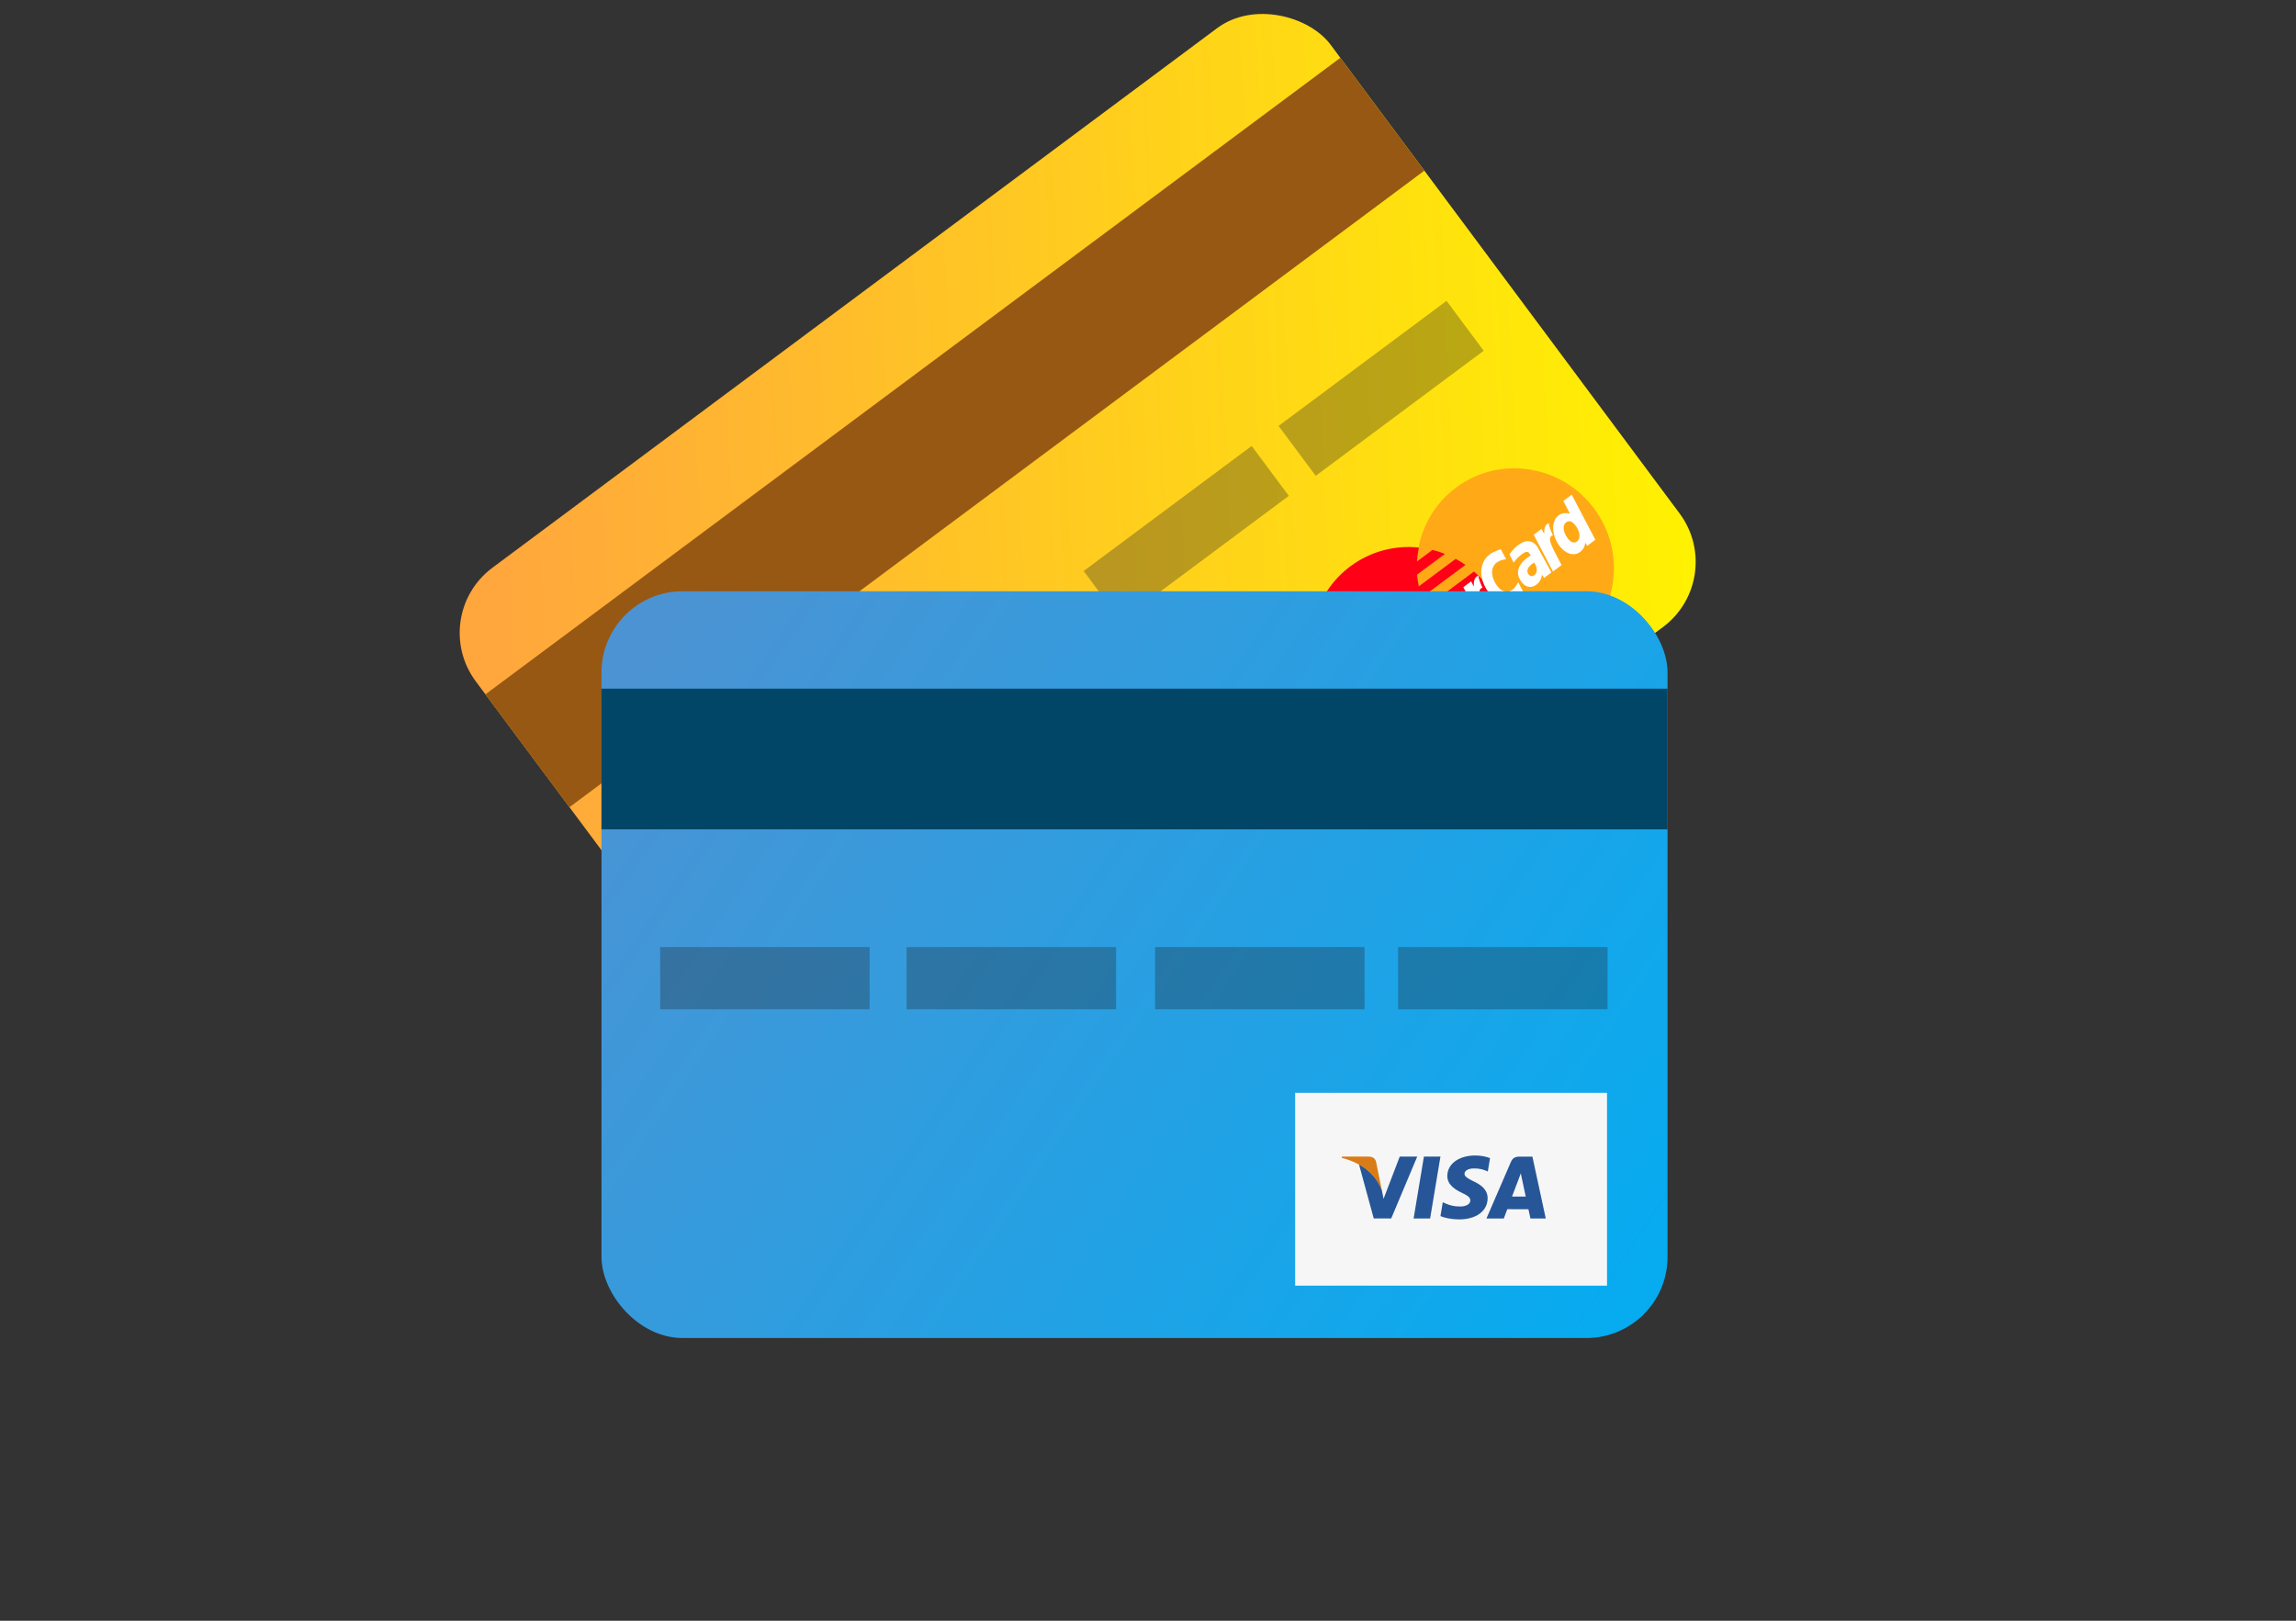 <?xml version="1.0" encoding="UTF-8" standalone="no"?>
<svg
   xmlns:dc="http://purl.org/dc/elements/1.1/"
   xmlns:cc="http://creativecommons.org/ns#"
   xmlns:rdf="http://www.w3.org/1999/02/22-rdf-syntax-ns#"
   xmlns:svg="http://www.w3.org/2000/svg"
   xmlns="http://www.w3.org/2000/svg"
   xmlns:xlink="http://www.w3.org/1999/xlink"
   xmlns:sodipodi="http://sodipodi.sourceforge.net/DTD/sodipodi-0.dtd"
   xmlns:inkscape="http://www.inkscape.org/namespaces/inkscape"
   version="1.1"
   viewBox="-30 0 170 120"
   id="svg3676"
   inkscape:version="0.91 r13725"
   sodipodi:docname="credit_card.svg">
  <rect x="-30" y="0" width="170" height="120" fill="#333333" stroke="none"/>
  <sodipodi:namedview
     pagecolor="#ffffff"
     bordercolor="#666666"
     borderopacity="1"
     objecttolerance="10"
     gridtolerance="10"
     guidetolerance="10"
     inkscape:pageopacity="0"
     inkscape:pageshadow="2"
     inkscape:window-width="2053"
     inkscape:window-height="1129"
     id="namedview3697"
     showgrid="false"
     inkscape:zoom="1.9940411"
     inkscape:cx="54.44887"
     inkscape:cy="85.075476"
     inkscape:window-x="278"
     inkscape:window-y="211"
     inkscape:window-maximized="0"
     inkscape:current-layer="g5671" />
  <defs
     id="defs3680">
    <linearGradient
       inkscape:collect="always"
       xlink:href="#linearGradient4535"
       id="linearGradient4541"
       x1="11.5"
       y1="117.5"
       x2="-177.5"
       y2="-10.5"
       gradientUnits="userSpaceOnUse"
       gradientTransform="translate(15.5,0)" />
    <linearGradient
       inkscape:collect="always"
       id="linearGradient4535">
      <stop
         style="stop-color:#04acf1;stop-opacity:1"
         offset="0"
         id="stop4537" />
      <stop
         style="stop-color:#4c93d3;stop-opacity:1"
         offset="1"
         id="stop4539" />
    </linearGradient>
    <linearGradient
       inkscape:collect="always"
       xlink:href="#linearGradient4954"
       id="linearGradient4952"
       gradientUnits="userSpaceOnUse"
       gradientTransform="translate(15.5,0)"
       x1="11.5"
       y1="117.5"
       x2="-177.5"
       y2="-10.5" />
    <linearGradient
       id="linearGradient4954"
       inkscape:collect="always">
      <stop
         id="stop4956"
         offset="0"
         style="stop-color:#fff300;stop-opacity:1" />
      <stop
         id="stop4958"
         offset="1"
         style="stop-color:#ffa63d;stop-opacity:1" />
    </linearGradient>
  </defs>
  <g
     inkscape:groupmode="layer"
     id="layer5"
     inkscape:label="Layer 1">
    <g
       id="g5671"
       transform="matrix(0.389,0,0,0.389,16.821,39.036)">
      <g
         transform="matrix(0.826,-0.615,0.615,0.826,112.861,-70.473)"
         id="g5374"
         style="display:inline;opacity:1">
        <g
           style="opacity:1"
           id="g4797-5">
          <rect
             style="display:inline;fill:url(#linearGradient4952);fill-opacity:1"
             id="rect4525-2"
             width="197"
             height="138"
             x="-169"
             y="-20"
             rx="15"
             ry="15" />
          <rect
             style="display:inline;fill:#975813;fill-opacity:1"
             id="rect4543-3"
             width="197"
             height="26"
             x="-169"
             y="-2" />
          <g
             style="display:inline;opacity:1"
             id="g5258"
             transform="matrix(0.436,0,0,0.436,151.008,110.006)">
            <path
               id="path2268-2"
               d="m -309.96,-39.388 c 0.007,23.238 -18.626,42.079 -41.616,42.085 -22.991,0.006 -41.631,-18.826 -41.637,-42.064 l 0,-0.021 c -0.006,-23.237 18.626,-42.08 41.615,-42.086 22.991,-0.006 41.631,18.827 41.637,42.065 l 0,0.021 c 0,0 0,-0.008 0,0 l 0,0 0,0 z m 0,0"
               style="fill:#ffa917;fill-opacity:1"
               inkscape:connector-curvature="0" />
            <path
               id="path1350-7"
               d="m -407.693,-81.463 c -22.854,0.147 -41.358,18.94 -41.358,42.075 0,23.225 18.649,42.075 41.627,42.075 10.784,0 20.614,-4.154 28.011,-10.963 -4.7e-4,0 -10e-4,-9.5e-4 -0.003,-0.002 l 0.009,0 c 1.515,-1.395 2.927,-2.9 4.226,-4.505 l -8.528,0 c -1.139,-1.39 -2.174,-2.839 -3.103,-4.334 l 14.708,0 c 0.894,-1.447 1.704,-2.949 2.423,-4.505 l -19.56,0 c -0.667,-1.445 -1.245,-2.922 -1.74,-4.42 l 23.041,0 c 1.389,-4.194 2.142,-8.681 2.142,-13.345 0,-3.092 -0.332,-6.107 -0.959,-9.01 l -25.446,0 c 0.315,-1.494 0.713,-2.97 1.188,-4.42 l 23.05,0 c -0.515,-1.543 -1.114,-3.047 -1.795,-4.505 l -19.483,0 c 0.703,-1.518 1.499,-2.994 2.389,-4.42 l 14.698,0 c -0.978,-1.575 -2.061,-3.08 -3.231,-4.505 l -8.195,0 c 1.267,-1.507 2.662,-2.927 4.176,-4.25 -7.397,-6.809 -17.23,-10.965 -28.017,-10.965 -0.09,0 -0.179,-4.75e-4 -0.268,0 0,0 0.09,-4.75e-4 0,0 l 0,0 0,0 z m 0,0"
               style="fill:#ff0017;fill-opacity:1"
               inkscape:connector-curvature="0" />
            <path
               id="path4157"
               d="m -392.456,-28.676 0.555,-3.808 c -0.303,0 -0.749,0.131 -1.142,0.131 -1.543,0 -1.713,-0.829 -1.615,-1.442 l 1.246,-7.77 2.345,0 0.566,-4.212 -2.211,0 0.45,-2.619 -4.432,0 c -0.098,0.099 -2.616,14.732 -2.616,16.513 0,2.638 1.465,3.813 3.531,3.794 1.618,-0.014 2.878,-0.466 3.322,-0.587 0,0 -0.444,0.121 0,0 l 0,0 0,0 z m 0,0"
               style="fill:#ffffff"
               inkscape:connector-curvature="0" />
            <path
               id="path4155-0"
               d="m -391.052,-35.936 c 0,6.331 4.134,7.835 7.656,7.835 3.251,0 4.682,-0.735 4.682,-0.735 l 0.781,-4.321 c 0,0 -2.473,1.101 -4.706,1.101 -4.759,0 -3.926,-3.587 -3.926,-3.587 l 9.007,0 c 0,0 0.582,-2.903 0.582,-4.086 0,-2.952 -1.454,-6.548 -6.32,-6.548 -4.457,9.5e-4 -7.755,4.854 -7.755,10.34 0,0 0,-5.485 0,0 l 0,0 0,0 z m 7.772,-6.328 c 2.501,0 2.04,2.841 2.04,3.071 l -4.921,0 c 0,-0.293 0.465,-3.071 2.881,-3.071 0,0 -2.416,0 0,0 l 0,0 0,0 z m 0,0"
               style="fill:#ffffff"
               inkscape:connector-curvature="0" />
            <path
               id="path4151-0"
               d="m -355.214,-28.678 0.793,-4.884 c 0,0 -2.175,1.102 -3.667,1.102 -3.144,0 -4.405,-2.427 -4.405,-5.034 0,-5.289 2.705,-8.198 5.717,-8.198 2.258,0 4.071,1.282 4.071,1.282 l 0.723,-4.745 c 0,0 -2.688,-1.099 -4.992,-1.099 -5.117,0 -10.094,4.486 -10.094,12.912 0,5.587 2.688,9.277 7.977,9.277 1.495,4.8e-4 3.877,-0.614 3.877,-0.614 l 0,0 0,0 0,0 z m 0,0"
               style="fill:#ffffff"
               inkscape:connector-curvature="0" />
            <path
               id="path4149-0"
               d="m -416.832,-46.206 c -3.039,0 -5.369,0.987 -5.369,0.987 l -0.643,3.859 c 0,0 1.923,-0.79 4.83,-0.79 1.65,0 2.858,0.188 2.858,1.543 0,0.823 -0.148,1.127 -0.148,1.127 0,0 -1.302,-0.11 -1.905,-0.11 -3.833,0 -7.86,1.653 -7.86,6.639 0,3.928 2.642,4.829 4.279,4.829 3.127,0 4.475,-2.051 4.547,-2.057 l -0.146,1.712 3.903,0 1.741,-12.337 c 0,-5.234 -4.517,-5.402 -6.086,-5.402 l 0,0 0,0 0,0 z m 0.949,10.045 c 0.085,0.754 -0.467,4.286 -3.136,4.286 -1.377,0 -1.734,-1.063 -1.734,-1.691 0,-1.226 0.659,-2.698 3.907,-2.698 0.755,9.5e-4 0.836,0.083 0.964,0.104 0,0 -0.127,-0.021 0,0 l 0,0 0,0 z m 0,0"
               style="fill:#ffffff"
               inkscape:connector-curvature="0" />
            <path
               id="path4145-0"
               d="m -406.598,-28.211 c 0.998,0 6.705,0.256 6.705,-5.696 0,-5.565 -5.283,-4.466 -5.283,-6.701 0,-1.113 0.861,-1.464 2.435,-1.464 0.625,0 3.029,0.201 3.029,0.201 l 0.559,-3.956 c 0,4.8e-4 -1.556,-0.352 -4.089,-0.352 -3.279,0 -6.607,1.323 -6.607,5.849 0,5.129 5.549,4.614 5.549,6.775 0,1.442 -1.55,1.559 -2.745,1.559 -2.068,0 -3.929,-0.717 -3.936,-0.683 l -0.591,3.916 c 0.107,0.033 1.255,0.551 4.973,0.551 0,0 -3.718,0 0,0 l 0,0 0,0 z m 0,0"
               style="fill:#ffffff"
               inkscape:connector-curvature="0" />
            <path
               id="path4139-4"
               d="m -318.501,-49.755 -0.956,5.996 c 0,0 -1.668,-2.329 -4.28,-2.329 -4.061,0 -7.446,4.949 -7.446,10.635 0,3.671 1.805,7.267 5.496,7.267 2.655,0 4.127,-1.871 4.127,-1.871 l -0.195,1.598 4.311,0 3.386,-21.304 -4.443,0.007 0,0 0,0 0,0 z m -2.058,11.691 c 0,2.366 -1.159,5.527 -3.562,5.527 -1.595,0 -2.342,-1.353 -2.342,-3.477 0,-3.473 1.543,-5.765 3.491,-5.765 1.595,-4.7e-4 2.414,1.107 2.414,3.715 0,0 0,-2.608 0,0 l 0,0 0,0 z m 0,0"
               style="fill:#ffffff"
               inkscape:connector-curvature="0" />
            <path
               id="path4133-2"
               d="m -440.83,-28.44 2.698,-16.084 0.396,16.084 3.054,0 5.696,-16.084 -2.523,16.084 4.537,0 3.494,-21.332 -7.016,0 -4.37,13.089 -0.227,-13.089 -6.468,0 -3.545,21.332 4.273,0 0,0 0,0 0,0 z m 0,0"
               style="fill:#ffffff"
               inkscape:connector-curvature="0" />
            <path
               id="path4131-5"
               d="m -372.544,-28.411 c 1.29,-7.415 1.529,-13.437 4.608,-12.335 0.539,-2.87 1.059,-3.98 1.647,-5.195 0,0 -0.276,-0.058 -0.855,-0.058 -1.985,0 -3.455,2.741 -3.455,2.741 l 0.395,-2.517 -4.127,0 -2.765,17.364 4.551,0 0,0 0,0 0,0 z m 0,0"
               style="fill:#ffffff"
               inkscape:connector-curvature="0" />
            <path
               id="path4149_1_-0"
               d="m -344.987,-46.206 c -3.039,0 -5.369,0.987 -5.369,0.987 l -0.643,3.859 c 0,0 1.923,-0.79 4.83,-0.79 1.65,0 2.857,0.188 2.857,1.543 0,0.823 -0.147,1.127 -0.147,1.127 0,0 -1.302,-0.11 -1.905,-0.11 -3.833,0 -7.859,1.653 -7.859,6.639 0,3.928 2.641,4.829 4.278,4.829 3.127,0 4.475,-2.051 4.546,-2.057 l -0.145,1.712 3.903,0 1.741,-12.337 c 4.7e-4,-5.234 -4.517,-5.402 -6.086,-5.402 l 0,0 0,0 0,0 z m 0.951,10.045 c 0.085,0.754 -0.468,4.286 -3.137,4.286 -1.377,0 -1.734,-1.063 -1.734,-1.691 0,-1.226 0.659,-2.698 3.906,-2.698 0.755,9.5e-4 0.836,0.083 0.964,0.104 0,0 -0.129,-0.021 0,0 l 0,0 0,0 z m 0,0"
               style="fill:#ffffff"
               inkscape:connector-curvature="0" />
            <path
               id="path4131_1_-6"
               d="m -335.334,-28.411 c 1.291,-7.415 1.53,-13.437 4.607,-12.335 0.54,-2.87 1.06,-3.98 1.648,-5.195 0,0 -0.276,-0.058 -0.855,-0.058 -1.985,0 -3.455,2.741 -3.455,2.741 l 0.395,-2.517 -4.127,0 -2.765,17.364 4.551,0 0,0 0,0 0,0 z m 0,0"
               style="fill:#ffffff"
               inkscape:connector-curvature="0" />
          </g>
        </g>
        <g
           style="display:inline;opacity:0.306"
           id="g4722-2"
           transform="matrix(1.012,0,0,1,206.035,-0.75)">
          <rect
             y="46.5"
             x="-269.5"
             height="11.5"
             width="38.25"
             id="rect4693-3"
             style="fill:#1c1f24;fill-opacity:1" />
          <rect
             y="46.5"
             x="-314.875"
             height="11.5"
             width="38.25"
             id="rect4693-2-1"
             style="display:inline;fill:#1c1f24;fill-opacity:1" />
          <rect
             y="46.5"
             x="-359.875"
             height="11.5"
             width="38.25"
             id="rect4693-0-1"
             style="display:inline;fill:#1c1f24;fill-opacity:1" />
          <rect
             y="46.5"
             x="-225.125"
             height="11.5"
             width="38.25"
             id="rect4693-9-9"
             style="display:inline;fill:#1c1f24;fill-opacity:1" />
        </g>
      </g>
      <g
         transform="matrix(1.03,0,0,1.03,168.195,32.786)"
         id="g4867"
         style="display:inline;opacity:1">
        <g
           id="g4797"
           style="opacity:1">
          <rect
             ry="15"
             rx="15"
             y="-20"
             x="-169"
             height="138"
             width="197"
             id="rect4525"
             style="display:inline;fill:url(#linearGradient4541);fill-opacity:1" />
          <rect
             y="-2"
             x="-169"
             height="26"
             width="197"
             id="rect4543"
             style="display:inline;fill:#024667;fill-opacity:1" />
          <g
             style="display:inline;opacity:1;fill:none;fill-rule:evenodd;stroke:none;stroke-width:1"
             id="Visa-8"
             transform="translate(-54.185,-35.681)">
            <rect
               y="108.362"
               x="13.37"
               width="57.63"
               id="Rectangle-20-3"
               height="35.638"
               d="M0,9 L0,89 L160,89 L160,9 L0,9 Z M0,9"
               style="fill:#f6f6f6" />
            <path
               id="Shape-4"
               d="m 49.382,120.429 c -0.605,-0.232 -1.553,-0.481 -2.736,-0.481 -3.017,0 -5.142,1.552 -5.16,3.777 -0.017,1.645 1.517,2.562 2.675,3.109 1.188,0.561 1.588,0.919 1.582,1.42 -0.007,0.767 -0.949,1.118 -1.826,1.118 -1.222,0 -1.871,-0.173 -2.874,-0.601 l -0.393,-0.182 -0.428,2.562 c 0.713,0.319 2.032,0.596 3.401,0.611 3.209,0 5.292,-1.534 5.316,-3.91 0.011,-1.302 -0.802,-2.293 -2.563,-3.11 -1.067,-0.529 -1.721,-0.883 -1.714,-1.419 0,-0.476 0.553,-0.984 1.748,-0.984 0.998,-0.016 1.721,0.207 2.285,0.438 l 0.274,0.132 0.414,-2.481"
               inkscape:connector-curvature="0"
               style="fill:#265697" />
            <path
               id="path4621"
               d="m 57.211,120.158 -2.359,0 c -0.731,0 -1.278,0.204 -1.599,0.949 l -4.534,10.488 3.206,0 c 0,0 0.524,-1.41 0.643,-1.72 0.35,0 3.465,0.005 3.91,0.005 0.091,0.401 0.371,1.715 0.371,1.715 l 2.833,0 -2.471,-11.438 0,0 z m -3.765,7.377 c 0.252,-0.659 1.216,-3.199 1.216,-3.199 -0.018,0.03 0.251,-0.663 0.405,-1.092 l 0.206,0.987 c 0,0 0.585,2.732 0.707,3.305 l -2.534,1.1e-4 0,0 0,0 0,0 z m 0,0"
               inkscape:connector-curvature="0"
               style="fill:#265697" />
            <path
               id="path4623"
               d="m 35.258,131.592 1.909,-11.445 3.053,0 -1.91,11.445 -3.052,0 z m 0,0"
               inkscape:connector-curvature="0"
               style="fill:#265697" />
            <path
               id="path4625"
               d="m 32.697,120.155 -2.989,7.805 -0.318,-1.586 c -0.556,-1.828 -2.29,-3.809 -4.228,-4.801 l 2.733,10.009 3.23,-0.004 4.806,-11.423 -3.234,0"
               inkscape:connector-curvature="0"
               style="fill:#265697" />
            <path
               id="path4627"
               d="m 26.936,120.148 -4.923,0 -0.039,0.238 c 3.83,0.947 6.364,3.237 7.416,5.987 l -1.07,-5.259 c -0.185,-0.725 -0.721,-0.941 -1.384,-0.966"
               inkscape:connector-curvature="0"
               style="fill:#d97b16" />
          </g>
        </g>
        <g
           transform="matrix(1.012,0,0,1,206.035,-0.75)"
           id="g4722"
           style="display:inline;opacity:0.306">
          <rect
             style="fill:#1c1f24;fill-opacity:1"
             id="rect4693"
             width="38.25"
             height="11.5"
             x="-269.5"
             y="46.5" />
          <rect
             style="display:inline;fill:#1c1f24;fill-opacity:1"
             id="rect4693-2"
             width="38.25"
             height="11.5"
             x="-314.875"
             y="46.5" />
          <rect
             style="display:inline;fill:#1c1f24;fill-opacity:1"
             id="rect4693-0"
             width="38.25"
             height="11.5"
             x="-359.875"
             y="46.5" />
          <rect
             style="display:inline;fill:#1c1f24;fill-opacity:1"
             id="rect4693-9"
             width="38.25"
             height="11.5"
             x="-225.125"
             y="46.5" />
        </g>
      </g>
    </g>
  </g>
</svg>
